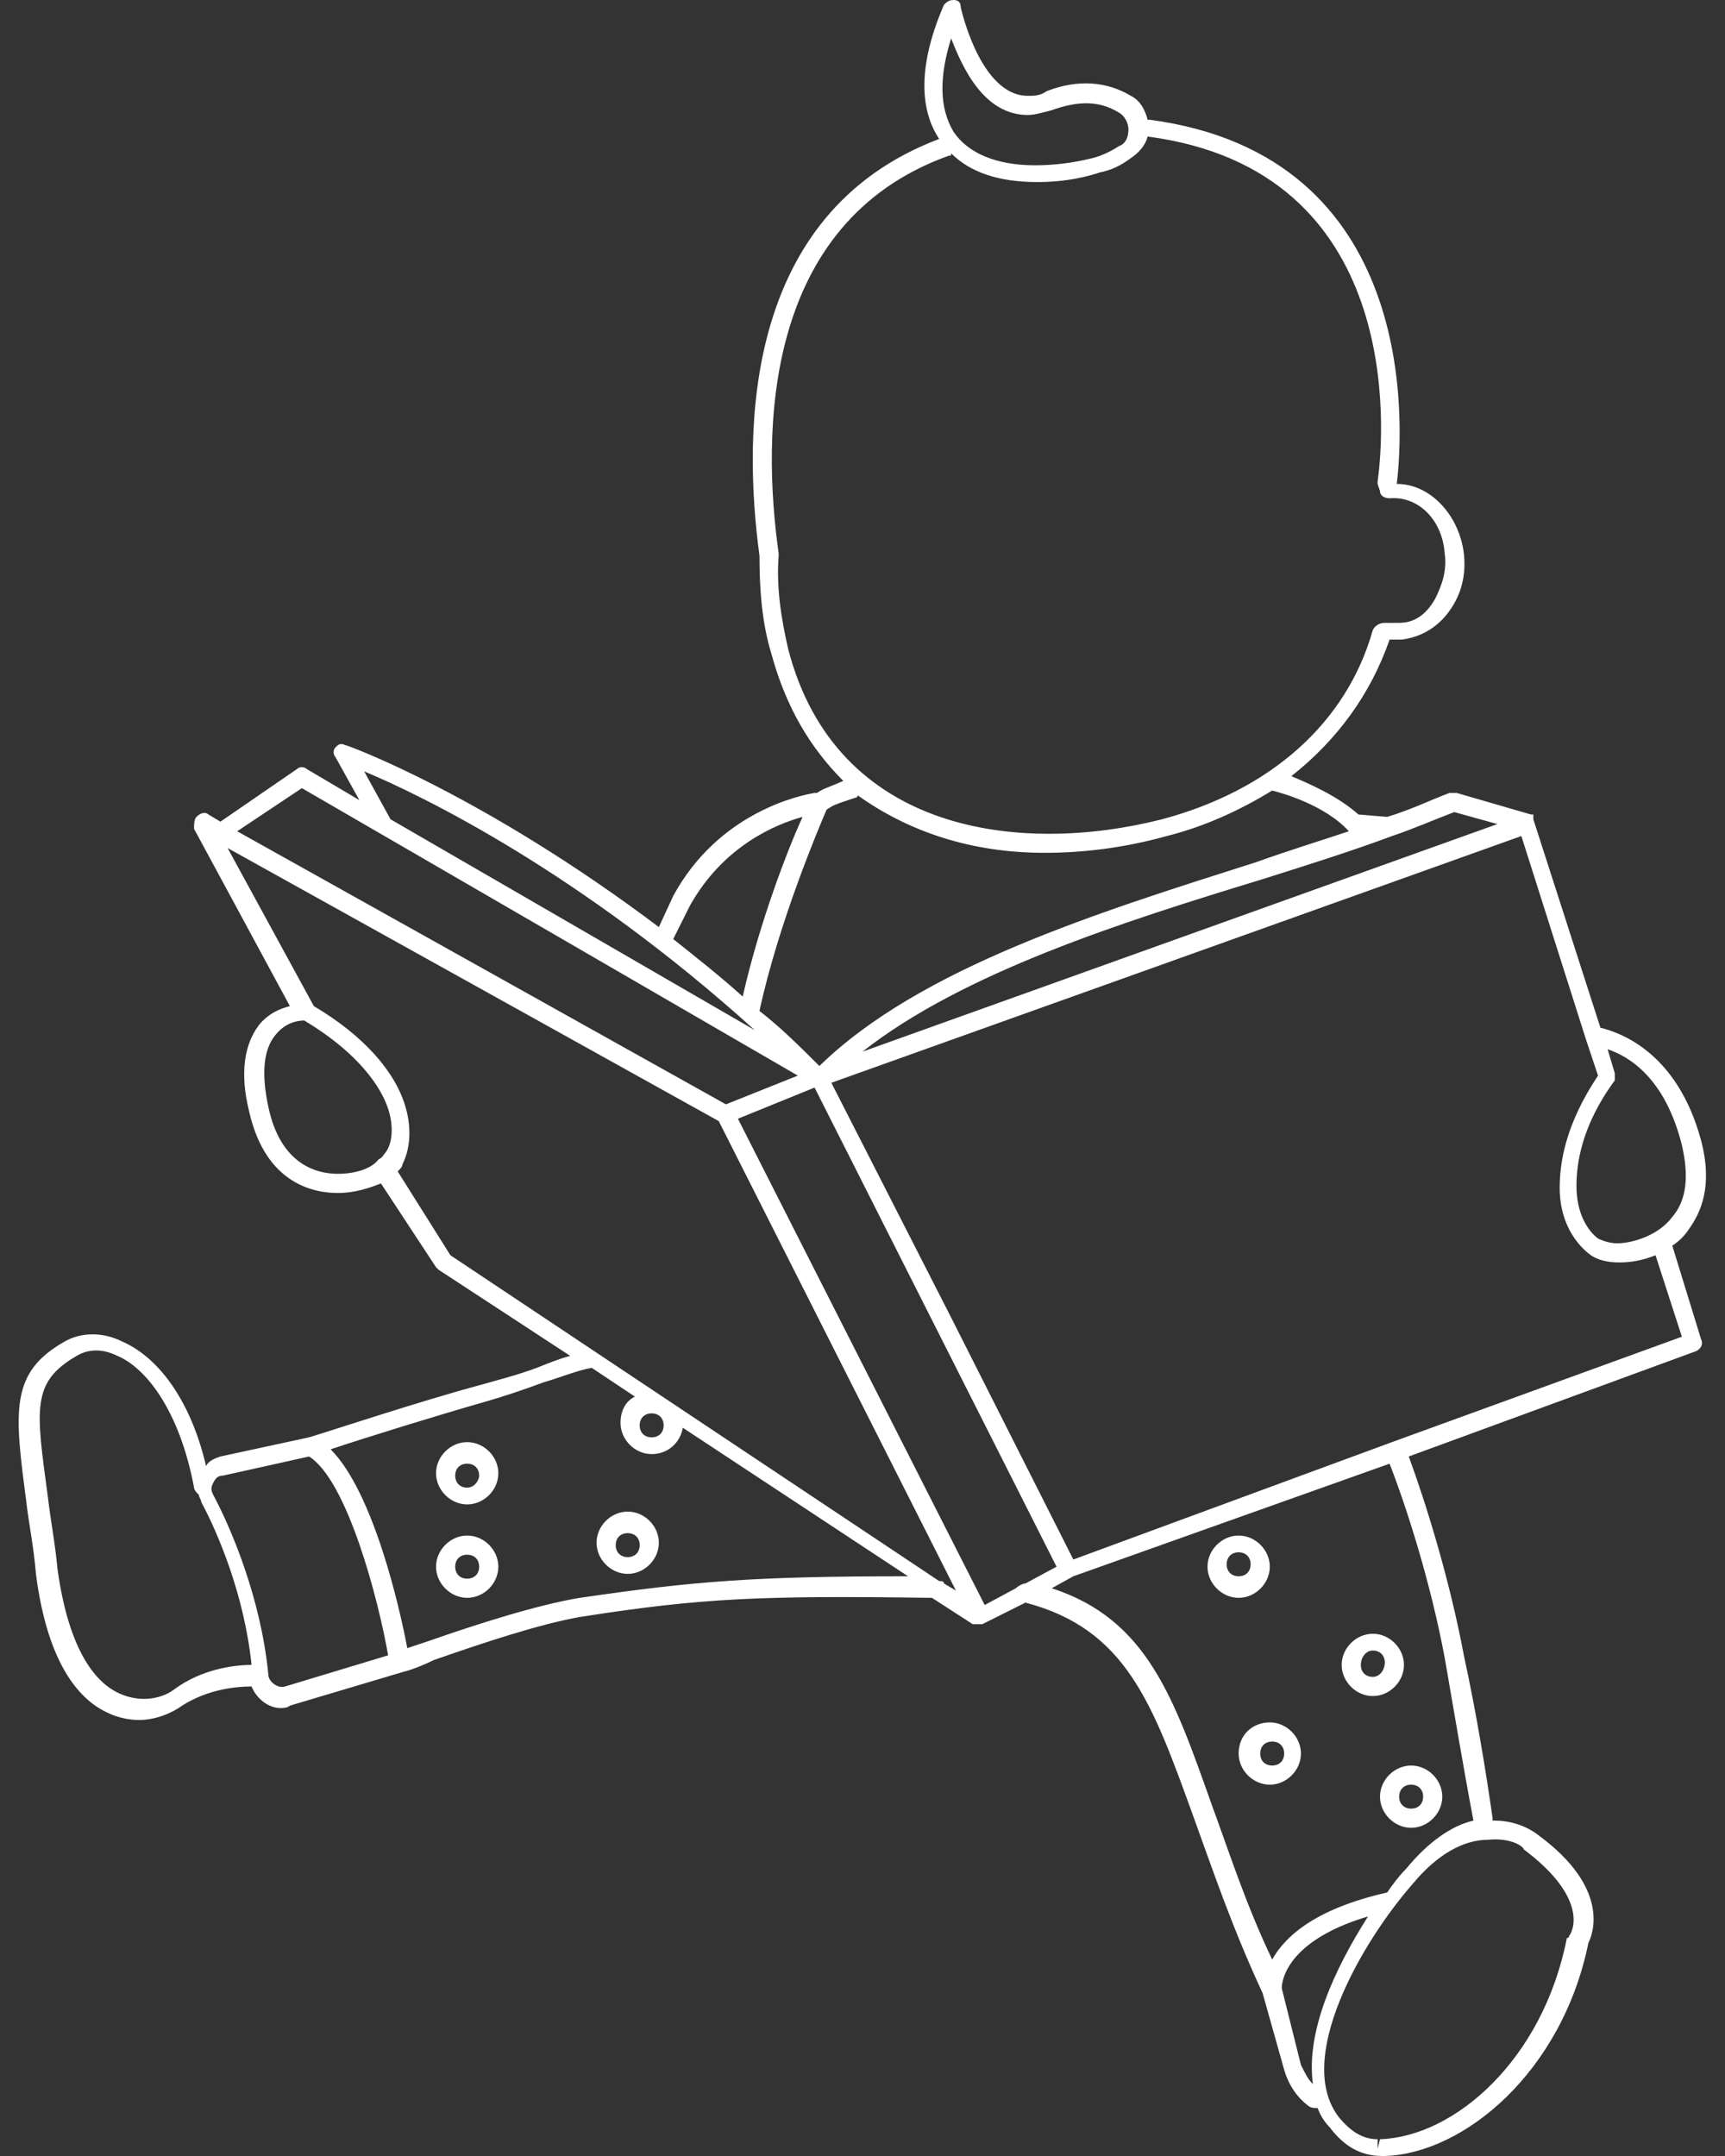 <?xml version="1.0" encoding="UTF-8"?>
<svg width="72px" height="90px" viewBox="0 0 72 90" version="1.1" xmlns="http://www.w3.org/2000/svg" xmlns:xlink="http://www.w3.org/1999/xlink">
    <rect x="0" y="0" width="72" height="90" fill="#333333" stroke="none"/>
    <!-- Generator: Sketch 44 (41411) - http://www.bohemiancoding.com/sketch -->
    <title>stage5</title>
    <desc>Created with Sketch.</desc>
    <defs></defs>
    <g id="Page-1" stroke="none" stroke-width="1" fill="none" fill-rule="evenodd">
        <g id="stage5" fill-rule="nonzero" fill="#FFFFFF">
            <path d="M51.7,66.7 C52.4,66.7 53,66.1 53,65.4 C53,64.7 52.4,64.1 51.7,64.1 C51,64.1 50.4,64.7 50.4,65.4 C50.4,66.1 51,66.7 51.7,66.7 Z M51.7,64.8 C52,64.8 52.2,65 52.2,65.3 C52.2,65.6 52,65.8 51.7,65.8 C51.4,65.8 51.2,65.6 51.2,65.3 C51.2,65 51.4,64.8 51.7,64.8 Z" id="Shape"></path>
            <path d="M57.3,70.8 C58,70.8 58.6,70.2 58.6,69.5 C58.6,68.8 58,68.2 57.3,68.2 C56.6,68.2 56,68.8 56,69.5 C56,70.2 56.6,70.8 57.3,70.8 Z M57.3,68.9 C57.6,68.9 57.8,69.1 57.8,69.4 C57.8,69.7 57.6,70 57.3,70 C57,70 56.8,69.8 56.8,69.5 C56.8,69.2 57,68.9 57.3,68.9 Z" id="Shape"></path>
            <path d="M51.7,73.2 C51.7,73.9 52.3,74.5 53,74.5 C53.7,74.5 54.3,73.9 54.3,73.2 C54.3,72.5 53.7,71.9 53,71.9 C52.3,71.9 51.7,72.4 51.7,73.2 Z M53.6,73.2 C53.6,73.5 53.4,73.7 53.1,73.7 C52.8,73.7 52.6,73.5 52.6,73.2 C52.6,72.9 52.8,72.7 53.1,72.7 C53.4,72.7 53.6,72.9 53.6,73.2 Z" id="Shape"></path>
            <path d="M57.6,75 C57.6,75.7 58.2,76.3 58.9,76.3 C59.6,76.3 60.2,75.7 60.2,75 C60.2,74.3 59.6,73.7 58.9,73.7 C58.2,73.7 57.6,74.3 57.6,75 Z M58.9,74.5 C59.2,74.5 59.4,74.7 59.4,75 C59.4,75.3 59.2,75.5 58.9,75.5 C58.6,75.5 58.4,75.3 58.4,75 C58.4,74.7 58.6,74.5 58.9,74.5 Z" id="Shape"></path>
            <path d="M19.5,60.2 C18.8,60.2 18.2,60.8 18.2,61.5 C18.2,62.2 18.8,62.8 19.5,62.8 C20.2,62.8 20.8,62.2 20.8,61.5 C20.8,60.8 20.2,60.2 19.5,60.2 Z M19.5,62.1 C19.2,62.1 19,61.9 19,61.6 C19,61.3 19.2,61.1 19.5,61.1 C19.8,61.1 20,61.3 20,61.6 C20,61.8 19.8,62.1 19.5,62.1 Z" id="Shape"></path>
            <path d="M26.2,63.1 C25.5,63.1 24.9,63.7 24.9,64.4 C24.9,65.1 25.5,65.7 26.2,65.7 C26.9,65.7 27.5,65.1 27.5,64.4 C27.5,63.7 26.9,63.1 26.2,63.1 Z M26.2,65 C25.9,65 25.7,64.8 25.7,64.5 C25.7,64.2 25.9,64 26.2,64 C26.5,64 26.7,64.2 26.7,64.5 C26.7,64.8 26.5,65 26.2,65 Z" id="Shape"></path>
            <path d="M19.5,64.1 C18.8,64.1 18.2,64.7 18.2,65.4 C18.2,66.1 18.8,66.7 19.5,66.7 C20.2,66.7 20.8,66.1 20.8,65.4 C20.8,64.7 20.2,64.1 19.5,64.1 Z M19.5,65.9 C19.2,65.9 19,65.7 19,65.4 C19,65.1 19.2,64.9 19.5,64.9 C19.8,64.9 20,65.1 20,65.4 C20,65.7 19.8,65.9 19.5,65.9 Z" id="Shape"></path>
            <path d="M69.8,52 C70.1,51.8 70.3,51.6 70.5,51.3 C71,50.6 71.5,49.5 71,47.6 C70,43.9 67.6,43.1 66.8,42.9 L64,34.2 C64,34.2 64,34.2 64,34.2 C64,34.2 64,34.2 64,34.1 C64,34.1 64,34.1 64,34 C64,34 64,34 63.9,34 C63.9,34 63.9,34 63.9,34 C63.9,34 63.9,34 63.9,34 C63.9,34 63.9,34 63.9,34 L60.8,33.1 C60.7,33.1 60.6,33.1 60.5,33.1 C59.7,33.4 58.9,33.8 57.9,34.1 L56.7,34 C55.8,33.2 54.6,32.7 53.9,32.4 C55.8,30.9 57.2,29 58,26.7 C58.2,26.7 58.4,26.7 58.5,26.7 C59.3,26.6 60,26.2 60.5,25.5 C61,24.8 61.2,24 61.1,23.1 C60.9,21.5 59.7,20.2 58.3,20.2 C58.6,17.7 59.2,6.5 48,5 C48,5 47.9,5 47.9,5 C47.8,4.6 47.6,4.2 47.2,4 C46.2,3.4 45,3.3 43.7,3.8 C43.4,4 43.2,4 42.9,4 C40.9,4 40.1,0.3 40.1,0.3 C40.1,0.1 40,0 39.8,0 C39.6,0 39.5,0.1 39.4,0.2 C38.1,3.2 38.6,4.9 39.2,5.8 C31,8.9 31,18 31.7,23.2 C31.7,24.6 31.8,26 32.2,27.3 C32.8,29.5 33.8,31.2 35.2,32.6 C34.5,32.9 34.4,32.9 34.1,33.1 L34,33.1 C33.4,33.2 30,33.9 28.1,37.4 L27.5,38.7 C20.2,33.2 14.5,31.1 14.4,31.1 C14.2,31 14.1,31.1 14,31.2 C13.9,31.3 13.9,31.5 14,31.6 L15,33.4 L12.8,32.1 C12.7,32 12.5,32 12.4,32.1 L9.2,34.3 L8.7,34 C8.6,33.9 8.4,33.9 8.2,34.1 C8.1,34.2 8.1,34.4 8.1,34.6 L12.1,42 C11.7,42.1 11.2,42.3 10.8,42.8 C10.2,43.6 10,44.8 10.4,46.4 C11.1,49.5 13.2,49.8 14.1,49.8 C14.1,49.8 14.1,49.8 14.1,49.8 C14.8,49.8 15.4,49.6 15.9,49.4 L18.2,52.9 C18.2,52.9 18.3,53 18.3,53 L23.8,56.6 C23.4,56.7 22.9,56.9 22.4,57.1 C21.6,57.4 20.8,57.6 20.1,57.8 C17.5,58.5 13.9,59.7 12.9,60 L9.2,60.8 C8.9,60.9 8.7,61 8.6,61.2 C8,58.6 6.7,56.7 5.1,56 C4.3,55.6 3.4,55.6 2.7,56 C0.4,57.3 0.6,58.9 1.1,62.7 C1.2,63.6 1.4,64.5 1.5,65.7 C2,69.6 3.4,71 4.5,71.5 C4.9,71.7 5.4,71.8 5.8,71.8 C6.5,71.8 7.2,71.5 7.6,71.2 C8.7,70.5 9.9,70.4 10.5,70.4 C10.7,70.9 11.2,71.3 11.7,71.3 C11.8,71.3 12,71.3 12.1,71.2 L16.8,69.8 C16.8,69.8 16.8,69.8 16.8,69.8 C16.8,69.8 16.8,69.8 16.8,69.8 C17.2,69.7 17.7,69.5 18.1,69.3 C20.1,68.6 22.5,67.8 24.2,67.5 C29.3,66.7 31.8,66.6 38.9,66.7 L40.6,67.8 C40.6,67.8 40.6,67.8 40.6,67.8 C40.6,67.8 40.6,67.8 40.7,67.8 C40.7,67.8 40.8,67.8 40.8,67.8 C40.9,67.8 40.9,67.8 41,67.8 C41,67.8 41,67.8 41,67.8 L42.8,66.9 C47,68 48.1,71.1 49.8,75.8 C50.6,78 51.4,80.4 52.7,83.2 L53.6,86.4 C53.8,87.1 54.2,87.6 54.6,87.9 C54.7,88 54.9,88 55,88 C55.1,88.3 55.3,88.6 55.5,88.8 C56.1,89.6 56.8,90 57.7,90 C57.7,90 57.8,90 57.8,90 C61.1,89.9 65.2,86.5 66.3,81.1 C66.5,80.7 67.2,78.8 64.2,76.6 C64.2,76.6 63.5,76 62.4,76 C62.4,76 62.3,76 62.3,76 C62.3,76 62.3,76 62.3,75.9 C62,73.8 61.6,71.4 61.1,69.1 C60.5,65.9 59.5,62.7 58.8,60.8 L70.8,56.4 C71,56.3 71.1,56.1 71,55.9 L69.8,52 Z M67.1,43.8 C68,44.1 69.5,45 70.2,47.8 C70.5,49.1 70.4,50.1 69.8,50.8 C69.2,51.6 68.1,51.9 67.5,51.9 C67.2,51.9 66.9,51.8 66.7,51.7 C66.3,51.4 65.8,50.7 65.8,49.5 C65.8,48.6 66,47 67.4,45.1 C67.4,45.1 67.4,45.1 67.4,45.1 C67.4,45.1 67.4,45 67.4,45 C67.4,45 67.4,45 67.4,45 C67.4,44.9 67.4,44.9 67.4,44.8 L67.1,43.8 Z M60.7,33.9 L62.5,34.4 L36,43.9 C40.2,40.6 46.8,38.5 52.7,36.7 C54.6,36.1 56.5,35.5 58.1,34.9 C58.1,34.9 58.1,34.9 58.1,34.9 C59,34.6 59.9,34.2 60.7,33.9 Z M42.8,66.1 C42.7,66.1 42.5,66.2 42.4,66.3 L41.1,67 L30.8,46.7 L34,45.4 L44.1,65.4 L42.8,66.1 Z M39.7,1.6 C40.2,2.9 41.1,4.8 42.9,4.8 C42.9,4.8 42.9,4.8 42.9,4.8 C43.2,4.8 43.5,4.7 43.9,4.6 C45,4.2 45.9,4.2 46.7,4.7 C46.9,4.8 47.1,5.1 47.1,5.4 C47.1,5.7 47,6 46.7,6.1 C46.4,6.3 46,6.5 45.6,6.6 C44.8,6.8 44,6.9 43.2,6.9 C41.6,6.9 40.4,6.4 39.8,5.5 C39.2,4.5 39.2,3.2 39.7,1.6 Z M32.9,27.1 C32.6,25.8 32.4,24.5 32.5,23.2 C32.5,23.2 32.5,23.2 32.5,23.1 C31.8,18.1 31.8,9.3 39.6,6.5 C39.7,6.5 39.7,6.5 39.7,6.4 C40.5,7.2 41.7,7.6 43.3,7.6 C44.1,7.6 45,7.5 45.9,7.2 C46.4,7.1 46.8,6.9 47.2,6.6 C47.5,6.4 47.8,6.1 47.9,5.7 C47.9,5.7 47.9,5.7 47.9,5.7 C58.6,7.1 57.8,18 57.5,20.1 C57.5,20.1 57.5,20.2 57.5,20.2 L57.6,20.5 C57.6,20.7 57.8,20.8 58,20.8 C59.2,20.7 60.2,21.7 60.3,23.1 C60.4,23.8 60.2,24.4 59.9,25 C59.5,25.7 59,26 58.4,26 C58.2,26 58,26 57.8,26 C57.6,26 57.4,26.1 57.3,26.3 C56.2,30.2 53,33 48.5,34.2 C42.6,35.7 34.9,34.8 32.9,27.1 Z M43.6,35.6 C45.2,35.6 46.9,35.4 48.7,34.9 C50.3,34.5 51.8,33.8 53.1,33 C53.5,33.1 55.3,33.6 56.3,34.7 C56.3,34.7 56.3,34.7 56.3,34.7 C56.3,34.7 56.3,34.7 56.3,34.7 C55.1,35.1 53.8,35.5 52.4,36 C45.8,38.1 38.4,40.4 34.2,44.5 C33.4,43.7 32.6,42.9 31.7,42.2 C32.5,38.5 34.2,34.5 34.5,33.8 L34.5,33.8 C34.8,33.6 34.8,33.6 35.7,33.3 C35.8,33.3 35.8,33.2 35.8,33.2 C37.9,34.7 40.5,35.6 43.6,35.6 Z M28.8,37.8 C30.2,35.3 32.4,34.4 33.5,34.1 C32.9,35.4 31.7,38.5 31,41.6 C30,40.7 29.1,40 28.1,39.2 L28.8,37.8 Z M15.2,32.2 C17.6,33.2 24.2,36.4 31.5,43 L16.3,34.2 L15.2,32.2 Z M12.6,32.9 L33.3,44.9 L30.3,46.1 L9.9,34.7 L12.6,32.9 Z M14.1,49 C13.2,49 11.7,48.6 11.2,46.2 C10.9,44.8 11,43.8 11.5,43.2 C11.9,42.7 12.4,42.6 12.7,42.6 C14.7,43.8 15.6,45 16,45.8 C16.5,46.8 16.4,47.7 16.1,48.1 C16,48.2 16,48.3 15.8,48.4 C15.8,48.4 15.8,48.4 15.8,48.4 C15.8,48.4 15.8,48.4 15.8,48.4 C15.5,48.8 14.8,49 14.1,49 L14.1,49 Z M16.6,48.9 C16.7,48.8 16.8,48.7 16.8,48.6 C17.2,47.8 17.2,46.7 16.7,45.6 C16.3,44.7 15.3,43.3 13.1,42 L9.5,35.4 L30,46.8 L39.9,66.4 L39.4,66.1 C39.4,66 39.3,66 39.2,66 L18.8,52.4 L16.6,48.9 Z M27.7,59.5 C27.7,59.8 27.5,60 27.2,60 C26.9,60 26.7,59.8 26.7,59.5 C26.7,59.2 26.9,59 27.2,59 C27.5,59 27.7,59.2 27.7,59.5 Z M7.3,70.5 C6.8,70.9 5.9,71.1 5,70.7 C4.1,70.3 2.9,69.1 2.4,65.5 C2.3,64.4 2.1,63.4 2,62.5 C1.5,58.8 1.3,57.7 3.2,56.6 C3.7,56.3 4.3,56.3 4.9,56.6 C6.1,57.1 7.5,58.9 8.1,62.1 C8.1,62.2 8.2,62.3 8.3,62.4 C8.3,62.5 8.4,62.6 8.4,62.7 C9.1,64 10.2,66.6 10.5,69.5 C9.7,69.5 8.4,69.7 7.3,70.5 Z M11.9,70.4 C11.6,70.5 11.2,70.2 11.2,69.9 C10.9,66.8 9.7,63.9 8.9,62.4 C8.8,62.2 8.8,62.1 8.9,61.9 C9,61.7 9.1,61.6 9.3,61.6 L12.9,60.8 C14.5,61.8 15.8,66.8 16.2,69.1 L11.9,70.4 Z M24.2,66.7 C22.4,67 19.9,67.8 17.9,68.5 C17.6,68.6 17.3,68.7 17,68.8 C16.7,67.2 15.6,62.3 13.8,60.5 C15.3,60 18.2,59.1 20.3,58.5 C21,58.3 21.9,58 22.7,57.7 C23.4,57.5 24.1,57.2 24.7,57.1 L26.5,58.3 C26.1,58.5 25.9,58.9 25.9,59.4 C25.9,60.1 26.5,60.7 27.2,60.7 C27.9,60.7 28.4,60.2 28.5,59.6 L37.9,65.8 C31.5,65.8 29,66 24.2,66.7 Z M54.3,86.2 L53.5,83 C53.5,83 53.4,81.1 57.1,80 C55.7,82.2 54.5,84.8 54.8,87 C54.6,86.8 54.5,86.6 54.3,86.2 Z M63.6,77.2 C66.4,79.3 65.6,80.7 65.5,80.8 C65.5,80.8 65.5,80.9 65.4,80.9 C64.4,86 60.7,89.2 57.6,89.3 L57.5,89.7 L57.5,89.3 C56.9,89.3 56.4,89 55.9,88.4 C54,86 56.8,81.1 59,78.6 C60,77.4 61.1,76.8 62.1,76.8 C63.1,76.7 63.6,77.1 63.6,77.2 Z M60.3,69.2 C60.7,71.5 61.1,73.9 61.5,76 C61.5,76 61.5,76 61.5,76 C60.6,76.2 59.6,76.9 58.7,78 C58.4,78.3 58.1,78.7 57.9,79 C54.8,79.7 53.6,80.9 53.1,81.8 C52,79.5 51.3,77.3 50.6,75.4 C49,70.9 47.9,67.6 43.9,66.3 L44.8,65.8 L58,61.1 C58.7,62.9 59.7,66 60.3,69.2 Z M58.1,60.2 C58.1,60.2 58.1,60.2 58.1,60.2 C58.1,60.2 58.1,60.2 58.1,60.2 L44.8,65.1 L39.7,55 L34.7,45.2 L63.5,34.9 L66.2,43.4 C66.2,43.4 66.2,43.4 66.2,43.4 L66.7,44.9 C65.3,47 65.1,48.6 65.1,49.6 C65.1,50.8 65.6,51.8 66.4,52.4 C66.7,52.6 67.1,52.7 67.6,52.7 C68.1,52.7 68.6,52.6 69.1,52.4 L70.2,55.8 L58.1,60.2 Z" id="Shape"></path>
        </g>
    </g>
</svg>